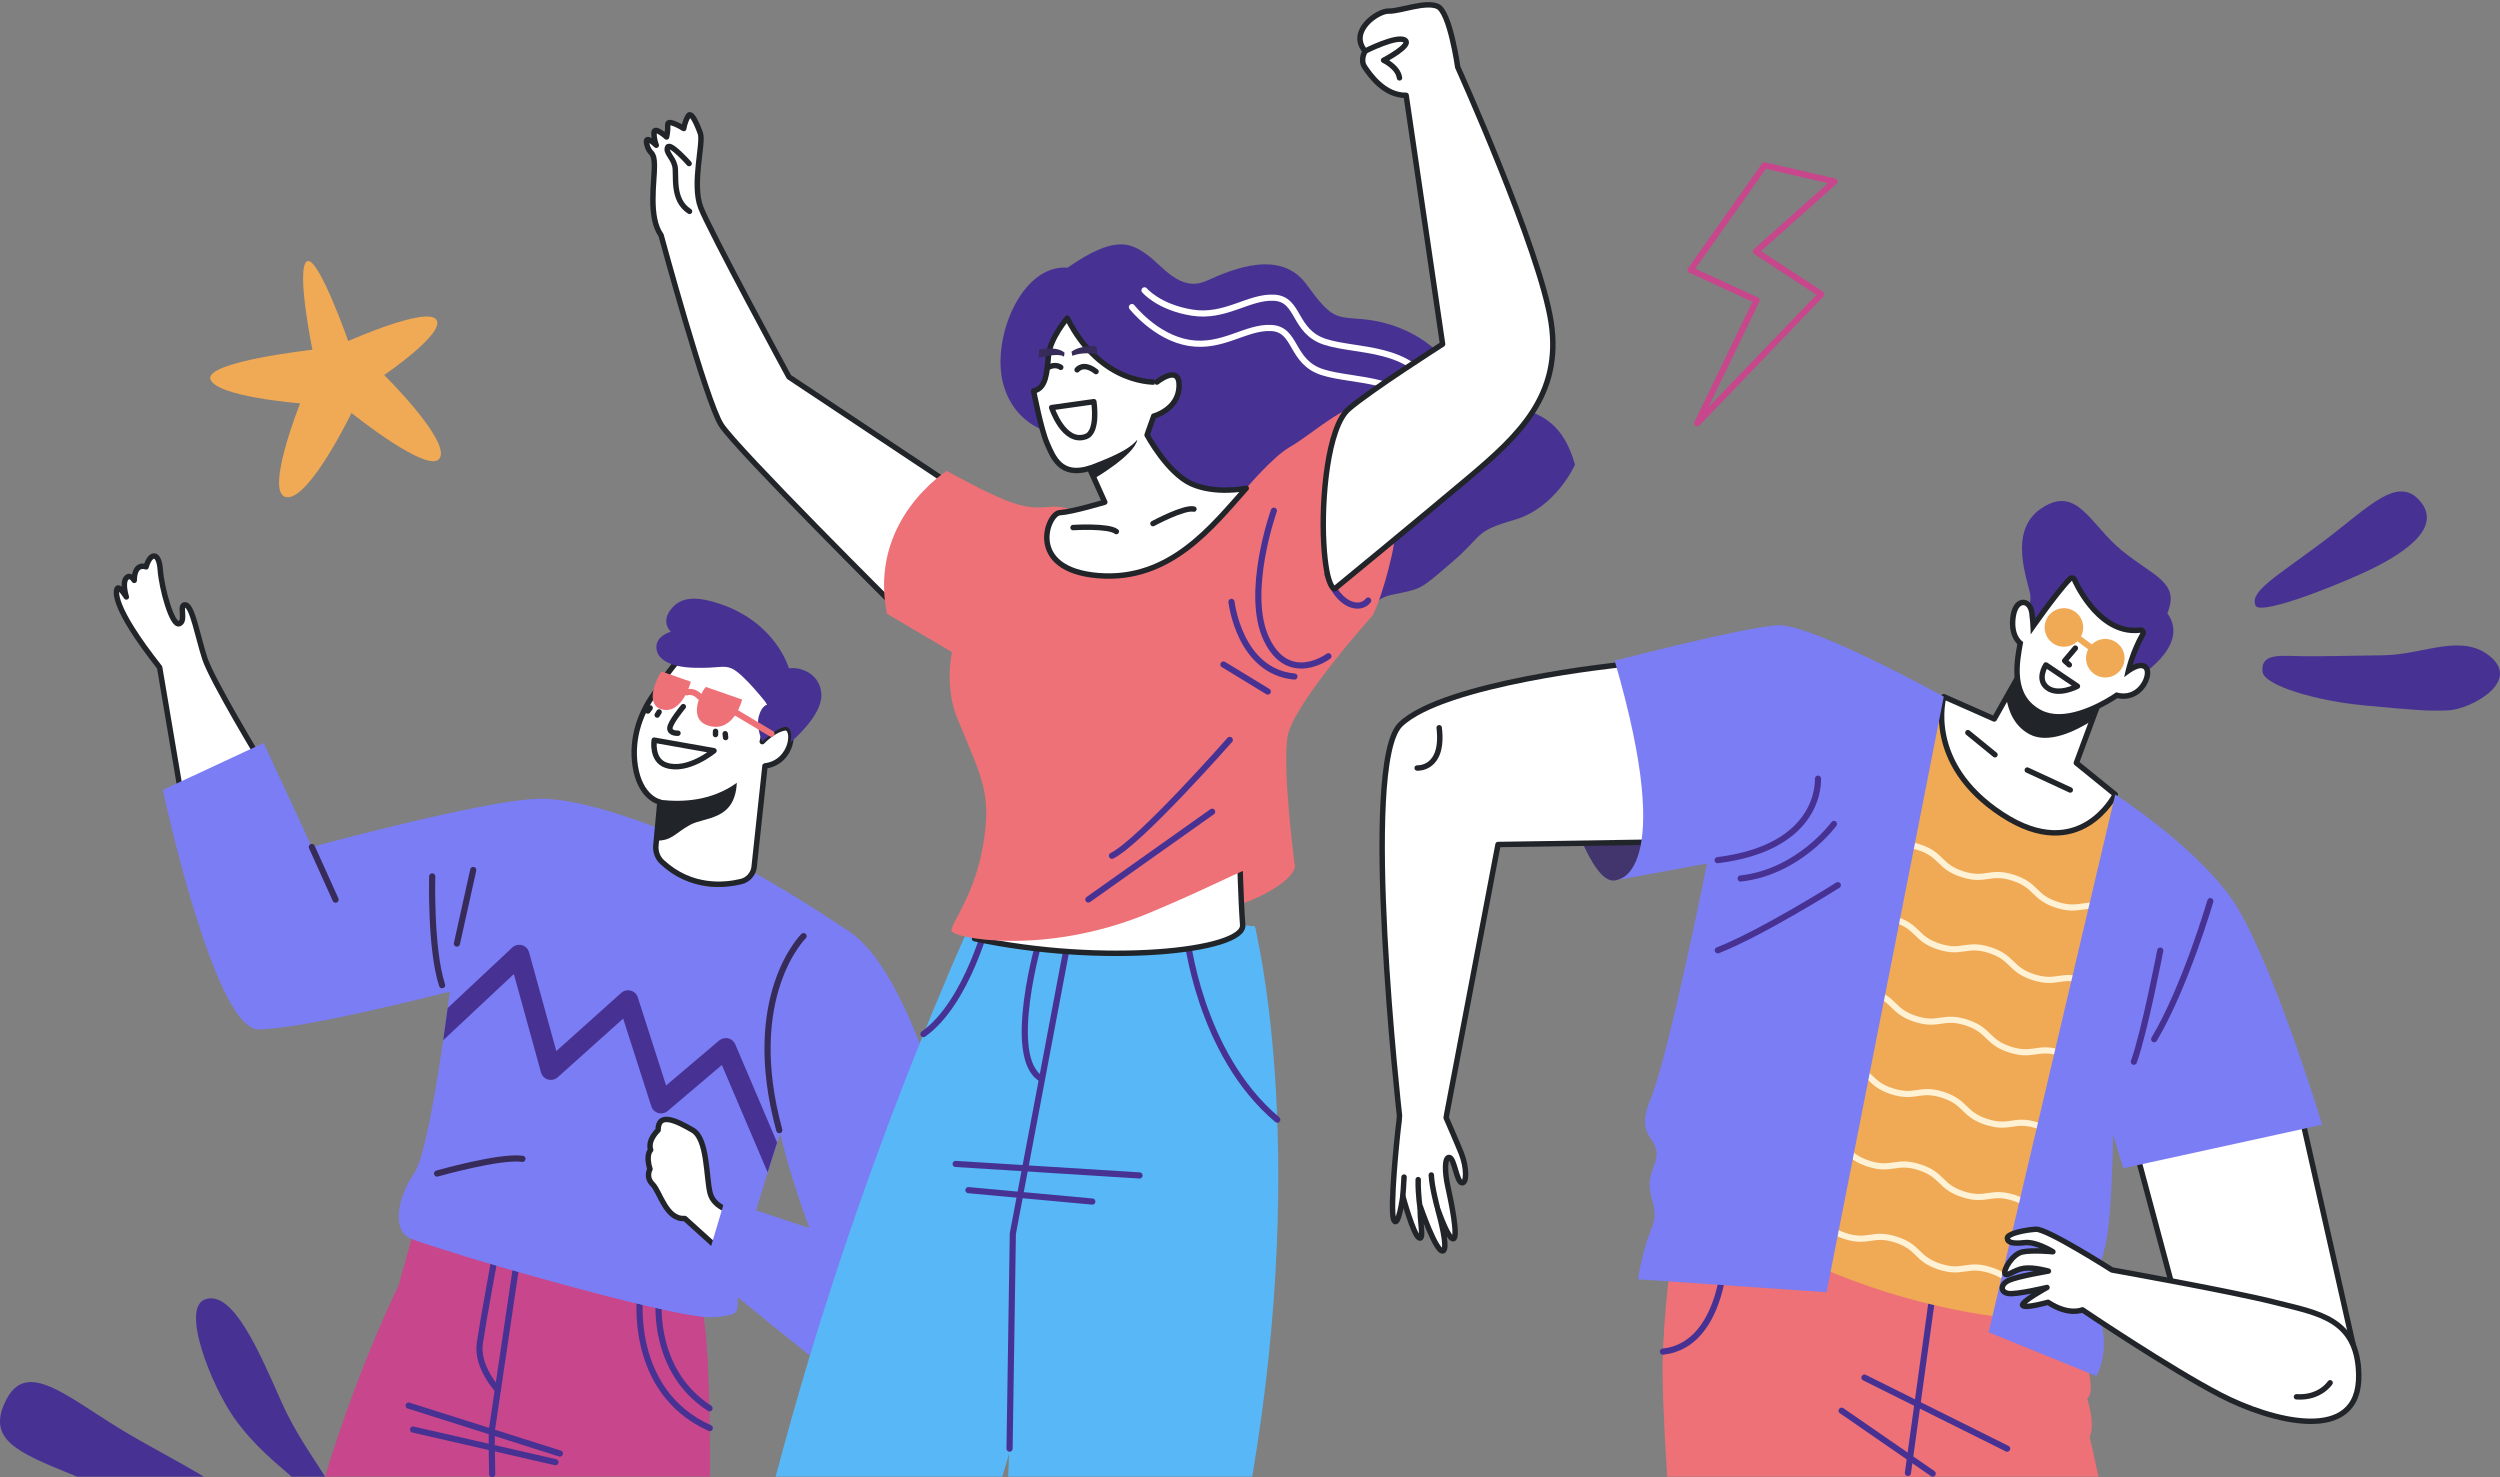 <?xml version="1.0" encoding="utf-8"?>
<!-- Generator: Adobe Illustrator 16.0.0, SVG Export Plug-In . SVG Version: 6.00 Build 0)  -->
<!DOCTYPE svg PUBLIC "-//W3C//DTD SVG 1.1//EN" "http://www.w3.org/Graphics/SVG/1.1/DTD/svg11.dtd">
<svg version="1.1" id="Слой_1" xmlns="http://www.w3.org/2000/svg" xmlns:xlink="http://www.w3.org/1999/xlink" x="0px" y="0px"
	 width="688.567px" height="406.887px" viewBox="0 0 688.567 406.887" enable-background="new 0 0 688.567 406.887"
	 xml:space="preserve">
<rect x="0" y="0" width="688.567" height="406.887" fill="#808080" stroke="none"/>
<g>
	<path fill="#F0A955" d="M86.043,96.328c0,0-4.52-22.166-1.56-24.316c2.962-2.155,11.431,21.916,11.431,21.916
		s21.618-9.608,24.261-5.898c2.646,3.717-14.366,15.257-14.366,15.257s18.054,17.823,15.352,22.833
		c-2.698,5.014-24.351-12.372-24.351-12.372s-11.593,23.967-17.879,23.194c-6.282-0.771,3.733-25.851,3.733-25.851
		s-23.082-1.792-24.697-6.629C56.355,99.628,86.043,96.328,86.043,96.328z"/>
	
		<polygon fill="none" stroke="#C8468B" stroke-width="1.696" stroke-linecap="round" stroke-linejoin="round" stroke-miterlimit="10" points="
		485.999,45.537 465.645,74.35 483.821,82.705 467.463,116.577 501.629,81.053 483.639,69.259 505.266,49.994 	"/>
	<g>
		<path fill="#473293" d="M623.165,185.02c0.393,3.725,14.493,8.021,28.269,9.294c13.778,1.28,17.225,1.593,22.99,1.33
			c5.775-0.27,19.672-7.534,11.773-14.544c-7.905-7.017-18.503-0.777-29.742-0.617c-11.238,0.158-15.657,0.291-21.801,0.255
			C628.509,180.699,622.598,179.616,623.165,185.02z"/>
		<path fill="#473293" d="M621.245,166.803c1.157,2.545,18.678-4.021,29.418-8.898c10.74-4.889,22.245-12.24,15.994-19.767
			c-6.253-7.526-14.223,1.563-26.836,11.046C627.208,158.666,619.47,162.892,621.245,166.803z"/>
	</g>
	<g>
		<path fill="#473293" d="M56.795,357.768c-7.437,2.01,1.605,24.146,7.65,32.697c5.544,7.84,11.962,12.789,15.864,16.24h9.238
			c-3.17-5.088-8.328-12.219-11.988-20.504C71.109,371.604,64.232,355.756,56.795,357.768z"/>
		<path fill="#473293" d="M1.745,385.479c-5.62,10.904,2.882,14.437,17.627,20.478c0.583,0.238,1.205,0.49,1.843,0.748h34.925
			c-7.206-4.339-16.111-8.901-23.174-13.222C18.03,384.344,7.363,374.574,1.745,385.479z"/>
	</g>
	<g>
		<g>
			<g>
				<path fill="#C8468B" d="M193.285,359.771l-77.878-25.598l-5.716,20.15c0,0-10.501,20.802-20.19,52.381h106.069
					C195.619,386.404,195.046,368.658,193.285,359.771z"/>
			</g>
			<path fill="#C8468B" d="M115.407,334.174l77.878,25.598c0.805,4.064,1.363,9.992,1.728,17.161
				c-31.335-0.61-69.574-22.026-83.09-30.477L115.407,334.174z"/>
			
				<path fill="none" stroke="#473293" stroke-width="1.696" stroke-linecap="round" stroke-linejoin="round" stroke-miterlimit="10" d="
				M181.439,358.817c0,0-1.697,18.958,13.987,29.068"/>
			
				<path fill="none" stroke="#473293" stroke-width="1.696" stroke-linecap="round" stroke-linejoin="round" stroke-miterlimit="10" d="
				M176.334,356.367c0,0-3.538,26.761,19.166,36.971"/>
			
				<path fill="none" stroke="#473293" stroke-width="1.696" stroke-linecap="round" stroke-linejoin="round" stroke-miterlimit="10" d="
				M135.558,406.039c-0.273-14.435,0-12.701,0-12.701l6.806-45.959"/>
			
				<path fill="none" stroke="#473293" stroke-width="1.696" stroke-linecap="round" stroke-linejoin="round" stroke-miterlimit="10" d="
				M136.237,346.565c0,0-3.129,16.885-4.083,23.415c-0.953,6.538,4.967,12.813,4.967,12.813"/>
			
				<line fill="none" stroke="#473293" stroke-width="1.696" stroke-linecap="round" stroke-linejoin="round" stroke-miterlimit="10" x1="154.21" y1="400.342" x2="112.548" y2="387.136"/>
			
				<line fill="none" stroke="#473293" stroke-width="1.696" stroke-linecap="round" stroke-linejoin="round" stroke-miterlimit="10" x1="113.774" y1="393.737" x2="152.985" y2="402.726"/>
		</g>
		<g>
			
				<path fill="#FFFFFF" stroke="#212529" stroke-width="1.5" stroke-linecap="round" stroke-linejoin="round" stroke-miterlimit="10" d="
				M71.971,209.843c0,0-13.589-22.44-15.556-28.47c-1.964-6.034-3.449-14.646-5.368-14.783c-1.922-0.146,0.353,4.37-1.642,5.185
				c-1.992,0.823-4.882-9.628-5.268-14.871c-0.383-5.243-2.846-4.552-3.901-0.771c0,0-3.178-1.396-3.267,3.716
				c0,0-1.184-2-2.268-0.546c-1.084,1.455,0.095,5.112,0.095,5.112s-1.898-3.039-2.43-2.398c-0.53,0.632-1.804,4.792,11.606,21.809
				l5.565,32.948L71.971,209.843z"/>
			<path fill="#7B7DF4" d="M190.677,232.065c0,0-27.386-12.66-42.911-12.049c-15.519,0.61-61.877,13.272-61.877,13.272
				l-13.273-28.652l-27.777,12.93c0,0,14.094,65.963,26.348,65.963c12.252,0,52.688-10.414,52.688-10.414
				s-5.309,43.494-9.804,50.032c-4.489,6.536-6.126,15.322-1.429,17.766c4.698,2.457,73.927,22.673,83.732,21.858
				c9.804-0.822,5.517-1.433,7.146-11.642c1.635-10.217,14.911-49.835,14.911-49.835l16.336-44.111
				C234.767,257.184,208.696,239.136,190.677,232.065z"/>
			<path fill="#7B7DF4" d="M177.38,339.691c22.264-8.784,25.324-23.285,25.12-35.945c-0.201-12.661,13.548-28.178,13.548-28.178
				l7.004,13.256l-4.621,12.471c0,0-13.276,39.618-14.911,49.835c-1.629,10.209,2.658,10.819-7.146,11.642
				c-7.261,0.604-47.089-10.326-69.188-17.032C141.067,346.425,159.844,346.606,177.38,339.691z"/>
			
				<path fill="#FFFFFF" stroke="#212529" stroke-width="1.5" stroke-linecap="round" stroke-linejoin="round" stroke-miterlimit="10" d="
				M202.5,333.836c0,0-5.852-0.814-6.943-5.308c-1.091-4.493-0.68-14.887-4.763-17.25c-4.088-2.356-9.534-5.266-9.534,0
				c0,0-2.996,2.749-2.043,5.438c0,0-1.463,1.325-0.187,5.273c0,0-1.312,2.183,0.73,4.218c2.045,2.044,3.682,9.803,8.851,9.396
				l12.664,11.438L202.5,333.836z"/>
			<path fill="#473293" d="M212.744,318.738c0.443-1.392,0.878-2.744,1.297-4.041l-9.169-21.525
				c-0.001,0.002-0.001,0.004-0.002,0.006l-2.37-5.562c-0.351-0.829-1.072-1.434-1.94-1.638c-0.872-0.209-1.789,0.016-2.473,0.59
				l-14.627,12.406l-7.792-24.274c-0.291-0.907-1.024-1.605-1.946-1.854c-0.92-0.247-1.904-0.015-2.612,0.617l-17.886,16.028
				l-7.509-27.204c-0.262-0.953-1-1.693-1.948-1.964c-0.945-0.263-1.971-0.015-2.691,0.663l-17.782,16.659
				c-0.31,2.327-0.729,5.402-1.233,8.872l19.467-18.238l7.476,27.095c0.263,0.938,0.989,1.68,1.92,1.95
				c0.938,0.276,1.948,0.049,2.675-0.604l18.035-16.165l7.752,24.157c0.29,0.895,1.004,1.586,1.912,1.846
				c0.902,0.256,1.876,0.043,2.592-0.559l14.93-12.668l12.606,29.581c0.304-0.97,0.605-1.925,0.906-2.871
				c0.129-0.407,0.26-0.817,0.388-1.214C212.726,318.798,212.734,318.768,212.744,318.738z"/>
			<path fill="#876D1E" d="M189.31,242.58c-7.927-3.047-9.656-8.144-9.023-11.758c0.26-1.498,1.835-2.371,3.243-1.802
				c4.332,1.743,7.147,3.045,7.147,3.045c4.028,1.578,8.465,3.717,12.923,6.073c1.221,0.647,1.552,2.239,0.719,3.338
				C202.312,244.138,197.438,245.709,189.31,242.58z"/>
			
				<path fill="none" stroke="#362B59" stroke-width="1.696" stroke-linecap="round" stroke-linejoin="round" stroke-miterlimit="10" d="
				M119.042,241.39c0,0-0.546,20.011,2.724,29.953"/>
			
				<line fill="none" stroke="#362B59" stroke-width="1.696" stroke-linecap="round" stroke-linejoin="round" stroke-miterlimit="10" x1="130.343" y1="239.622" x2="125.848" y2="259.881"/>
			
				<line fill="none" stroke="#362B59" stroke-width="1.696" stroke-linecap="round" stroke-linejoin="round" stroke-miterlimit="10" x1="85.889" y1="233.289" x2="92.426" y2="247.787"/>
			<path fill="#7B7DF4" d="M234.767,257.184c-15.822-11.729-26.423,20.834-22.808,41.457c3.609,20.631,11.034,39.617,11.034,39.617
				l-23.35-7.76l-5.72,19.199c0,0,32.879,27.16,45.743,36.554c12.868,9.396,38.804,10.413,32.27-27.158
				C265.402,321.519,252.125,270.048,234.767,257.184z"/>
			<path fill="#7B7DF4" d="M216.048,316.717c7.498,1.725,10.876,14.145,20.115,16.844c10.246,2.994,13.174,14.295,13.174,14.295
				l-26.344-9.598C222.993,338.258,219.437,329.16,216.048,316.717z"/>
			
				<path fill="none" stroke="#5C4715" stroke-width="1.696" stroke-linecap="round" stroke-linejoin="round" stroke-miterlimit="10" d="
				M256.064,358.343"/>
			
				<path fill="none" stroke="#5C4715" stroke-width="1.696" stroke-linecap="round" stroke-linejoin="round" stroke-miterlimit="10" d="
				M249.337,347.855"/>
			
				<path fill="none" stroke="#362B59" stroke-width="1.696" stroke-linecap="round" stroke-linejoin="round" stroke-miterlimit="10" d="
				M221.32,257.839c0,0-16.799,16.454-6.679,53.439"/>
			
				<path fill="none" stroke="#362B59" stroke-width="1.696" stroke-linecap="round" stroke-linejoin="round" stroke-miterlimit="10" d="
				M120.388,323.227c0,0,17.372-4.959,23.502-4.051"/>
			<g>
				
					<path fill="#FFFFFF" stroke="#212529" stroke-width="1.5" stroke-linecap="round" stroke-linejoin="round" stroke-miterlimit="10" d="
					M188.591,180.114c0,0,7.983-1.716,16.347,4.327c5.388,4.343,7.38,10.204,7.38,10.204l-2.369,9.62c0,0,2.944-3.199,6.13-3.78
					c3.178-0.582,2.465,9.476-5.382,10.478l-3.018,28.076c-0.346,1.849-1.731,3.324-3.553,3.768
					c-4.639,1.12-13.813,1.992-21.747-5.352c-1.261-1.165-1.889-2.866-1.73-4.574l1.106-11.97c0,0-5.47-1.02-6.821-10.051
					c-1.12-7.532,1.426-15.154,6.232-21.059l0,0C181.166,189.802,184.241,184.036,188.591,180.114z"/>
				
					<path fill="none" stroke="#212529" stroke-width="1.5" stroke-linecap="round" stroke-linejoin="round" stroke-miterlimit="10" d="
					M180.184,203.858l16.465,2.917c0,0-7.252,6.028-13.226,3.979C179.324,209.348,180.184,203.858,180.184,203.858z"/>
				<path fill="#212529" d="M181.961,220.307c6.309,0.684,14.004,0.269,20.979-4.688c-0.527,10.484-8.788,9.314-12.917,11.597
					c-4.135,2.277-4.92,4.351-9.25,4.327L181.961,220.307z"/>
				
					<line fill="none" stroke="#212529" stroke-width="1.5" stroke-linecap="round" stroke-linejoin="round" stroke-miterlimit="10" x1="179.063" y1="194.995" x2="178.438" y2="195.829"/>
				
					<line fill="none" stroke="#212529" stroke-width="1.5" stroke-linecap="round" stroke-linejoin="round" stroke-miterlimit="10" x1="181.528" y1="196.1" x2="181.013" y2="196.943"/>
				
					<line fill="none" stroke="#212529" stroke-width="1.5" stroke-linecap="round" stroke-linejoin="round" stroke-miterlimit="10" x1="197.084" y1="201.437" x2="197.065" y2="202.309"/>
				
					<line fill="none" stroke="#212529" stroke-width="1.5" stroke-linecap="round" stroke-linejoin="round" stroke-miterlimit="10" x1="199.742" y1="202.092" x2="199.85" y2="203.132"/>
				
					<path fill="#FFFFFF" stroke="#212529" stroke-width="1.5" stroke-linecap="round" stroke-linejoin="round" stroke-miterlimit="10" d="
					M188.198,194.631c0,0-3.723,4.449-3.699,5.956c0.025,1.505,2.223,1.359,2.223,1.359"/>
				<path fill="#EE7177" d="M182.227,184.951l8.046,2.808c0,0-2.264,8.8-7.674,7.7C177.188,194.361,180.99,186.45,182.227,184.951z"
					/>
				<path fill="#EE7177" d="M194.415,189.199l9.984,3.477c0,0-2.095,8.87-8.748,7.336
					C188.996,198.471,193.021,190.646,194.415,189.199z"/>
				
					<path fill="none" stroke="#EE7177" stroke-width="1.696" stroke-linecap="round" stroke-linejoin="round" stroke-miterlimit="10" d="
					M189.172,190.688c0,0,1.897-0.668,3.585,1.252"/>
				<path fill="#473293" d="M217.28,184.071c0,0-3.452-12.601-19.112-17.787c-7.221-2.393-11.006-1.665-13.57,1.79
					c-2.56,3.447,0.168,5.933,0.168,5.933s-3.917,0.989-3.981,4.14c-0.065,3.141,3.253,5.568,10.328,5.771
					c7.084,0.205,7.956-0.813,10.355,0.168c3.251,1.332,9.919,9.971,9.919,9.971s-1.6,0.174-2.399,3.243
					c-0.797,3.067,0.961,6.966,0.961,6.966s5.432-5.054,7.021-3.89c1.588,1.155,0.708,4.131,0.708,4.131s8.69-7.222,8.556-13.062
					C226.099,185.607,220.511,183.569,217.28,184.071z"/>
				
					<line fill="none" stroke="#EE7177" stroke-width="1.696" stroke-linecap="round" stroke-linejoin="round" stroke-miterlimit="10" x1="202.869" y1="196.361" x2="212.493" y2="202.1"/>
			</g>
		</g>
	</g>
	<g>
		<path fill="#EE7177" d="M574.857,385.242c4.022-2.905-5.323-24.625-5.323-24.625l-36.231-11.426l-8.006,57.514h52.698
			c-1.47-6.808-2.448-10.916-2.448-10.916C577.21,392.083,574.857,385.242,574.857,385.242z"/>
	</g>
	<g>
		<path fill="#EE7177" d="M463.433,330.482c0,0-4.106,13.419-5.421,41.799c-0.314,6.78,0.204,19.302,1.174,34.424h69.551
			l38.666-51.501L463.433,330.482z"/>
	</g>
	
		<path fill="none" stroke="#473293" stroke-width="1.696" stroke-linecap="round" stroke-linejoin="round" stroke-miterlimit="10" d="
		M475.24,343.902c0,0-0.238,26.535-17.228,28.379"/>
	
		<line fill="none" stroke="#473293" stroke-width="1.696" stroke-linecap="round" stroke-linejoin="round" stroke-miterlimit="10" x1="525.489" y1="405.706" x2="533.303" y2="349.191"/>
	
		<line fill="none" stroke="#473293" stroke-width="1.696" stroke-linecap="round" stroke-linejoin="round" stroke-miterlimit="10" x1="507.232" y1="388.542" x2="532.322" y2="405.872"/>
	
		<line fill="none" stroke="#473293" stroke-width="1.696" stroke-linecap="round" stroke-linejoin="round" stroke-miterlimit="10" x1="513.524" y1="379.431" x2="552.819" y2="398.999"/>
	<g>
		<g>
			<path fill="none" d="M276.066,406.705h1.603c0.137-3.963,0.261-6.349,0.261-6.349L276.066,406.705z"/>
			<path fill="#57B7F7" d="M345.606,255.181c0,0-23.743-2.188-41.477-3.823l-35.835,1.083c0,0-31.697,66.853-54.649,154.265h62.421
				l1.864-6.349c0,0-0.124,2.386-0.261,6.349H344.9C360.63,313.558,345.606,255.181,345.606,255.181z"/>
		</g>
		<path fill="#57B7F7" d="M299.252,273.332c20.784-1.978,38.893-10.56,47.07-14.986c-0.44-2.081-0.716-3.165-0.716-3.165
			s-23.743-2.188-41.477-3.823l-35.835,1.083c0,0-2.861,6.035-7.482,16.842C269.051,271.973,282.525,274.933,299.252,273.332z"/>
		
			<polyline fill="none" stroke="#473293" stroke-width="1.696" stroke-linecap="round" stroke-linejoin="round" stroke-miterlimit="10" points="
			294.54,257.211 278.963,339.754 278.057,398.983 		"/>
		
			<path fill="none" stroke="#473293" stroke-width="1.696" stroke-linecap="round" stroke-linejoin="round" stroke-miterlimit="10" d="
			M326.845,257.502c0,0,3.331,32.729,24.958,50.882"/>
		
			<path fill="none" stroke="#473293" stroke-width="1.696" stroke-linecap="round" stroke-linejoin="round" stroke-miterlimit="10" d="
			M286.475,258.287c0,0-9.766,33.203,0.4,38.86"/>
		
			<path fill="none" stroke="#473293" stroke-width="1.696" stroke-linecap="round" stroke-linejoin="round" stroke-miterlimit="10" d="
			M272.408,252.315c0,0-5.715,23.729-18.068,32.506"/>
		
			<line fill="none" stroke="#473293" stroke-width="1.696" stroke-linecap="round" stroke-linejoin="round" stroke-miterlimit="10" x1="263.205" y1="320.577" x2="313.847" y2="323.749"/>
		
			<line fill="none" stroke="#473293" stroke-width="1.696" stroke-linecap="round" stroke-linejoin="round" stroke-miterlimit="10" x1="266.731" y1="327.799" x2="300.851" y2="330.94"/>
	</g>
	<g>
		<g>
			
				<polygon fill="#FFFFFF" stroke="#212529" stroke-width="1.5" stroke-linecap="round" stroke-linejoin="round" stroke-miterlimit="10" points="
				588.085,316.022 600.84,363.676 649.568,376.807 633.815,306.994 			"/>
			<path fill="#473293" d="M585.551,188.643c0,0,18.65-9.697,11.384-19.739c3.607-8.503-3.758-10.127-12.499-17.25
				c-8.735-7.124-12.273-18.185-22.103-11.702c-9.837,6.483-3.34,20.773-3.106,24.289c0.234,3.518-2.68,8.883-2.68,8.883
				L585.551,188.643z"/>
			<path fill="#F0A955" d="M586.753,243.377l-4.159-24.55l-47.223-26.951l-16.323,17.519l-29.466,134.031
				c0,0,30.345,17.476,70.582,20.234L586.753,243.377z"/>
			<g>
				<path fill="#FFF1D4" d="M584.972,251.427l-0.402,1.83c-0.997-0.822-2.227-1.589-4.27-2.249c-3.07-0.996-4.806-0.738-6.647-0.47
					c-1.95,0.29-3.97,0.587-7.413-0.529c-3.442-1.113-4.908-2.544-6.317-3.92c-1.337-1.296-2.596-2.526-5.662-3.52
					c-3.066-0.996-4.81-0.74-6.653-0.47c-1.947,0.285-3.975,0.584-7.417-0.53c-3.442-1.119-4.908-2.544-6.321-3.923
					c-1.334-1.303-2.591-2.527-5.659-3.523c-3.069-0.991-4.81-0.738-6.653-0.465c-1.953,0.287-3.974,0.582-7.421-0.535
					c-0.102-0.031-0.184-0.07-0.281-0.102l0.367-1.664c0.145,0.052,0.281,0.104,0.434,0.154c3.069,0.996,4.816,0.74,6.654,0.469
					c1.954-0.284,3.978-0.584,7.423,0.538c3.444,1.115,4.904,2.536,6.318,3.915c1.338,1.302,2.595,2.531,5.663,3.523
					c3.069,0.995,4.808,0.737,6.649,0.469c1.953-0.29,3.977-0.582,7.42,0.531c3.442,1.116,4.901,2.54,6.317,3.923
					c1.334,1.296,2.593,2.524,5.662,3.516c3.063,0.996,4.802,0.739,6.648,0.47c1.945-0.289,3.969-0.587,7.412,0.534
					C582.687,250.002,583.963,250.696,584.972,251.427z"/>
				<path fill="#FFF1D4" d="M492.228,331.385c1.168,0.035,2.513,0.24,4.206,0.788c3.445,1.12,4.909,2.54,6.319,3.922
					c1.335,1.3,2.594,2.528,5.66,3.521c3.07,0.995,4.81,0.738,6.653,0.465c1.955-0.286,3.976-0.578,7.417,0.536
					c3.443,1.115,4.908,2.54,6.317,3.922c1.337,1.296,2.591,2.525,5.663,3.516c3.063,0.995,4.801,0.738,6.646,0.47
					c1.954-0.285,3.975-0.589,7.417,0.532c3.442,1.115,4.901,2.537,6.318,3.919c1.329,1.3,2.587,2.528,5.653,3.52
					c0.417,0.135,0.804,0.242,1.172,0.332l-0.362,1.654c-0.419-0.102-0.86-0.223-1.332-0.373c-3.441-1.119-4.9-2.544-6.317-3.922
					c-1.329-1.3-2.588-2.524-5.654-3.524c-3.069-0.992-4.81-0.734-6.647-0.465c-1.953,0.291-3.978,0.586-7.415-0.529
					c-3.443-1.115-4.91-2.545-6.317-3.921c-1.339-1.295-2.598-2.524-5.664-3.521c-3.065-0.995-4.805-0.739-6.648-0.469
					c-1.952,0.286-3.978,0.586-7.421-0.529c-3.441-1.118-4.9-2.545-6.317-3.922c-1.333-1.303-2.592-2.528-5.662-3.524
					c-1.667-0.537-2.94-0.705-4.055-0.703L492.228,331.385z"/>
				<path fill="#FFF1D4" d="M522.276,252.45c3.441,1.114,4.9,2.536,6.317,3.917c1.333,1.299,2.587,2.53,5.657,3.522
					c3.063,0.993,4.806,0.737,6.651,0.466c1.954-0.283,3.974-0.587,7.419,0.534c3.447,1.116,4.905,2.54,6.321,3.923
					c1.331,1.296,2.59,2.523,5.656,3.516c3.065,0.996,4.809,0.738,6.646,0.47c1.955-0.291,3.978-0.586,7.417,0.533
					c3.096,0.997,4.587,2.253,5.881,3.498l-0.427,1.935c-0.107-0.1-0.216-0.2-0.313-0.304c-1.339-1.3-2.598-2.524-5.664-3.521
					c-3.065-0.996-4.809-0.739-6.646-0.469c-1.951,0.285-3.972,0.587-7.413-0.529c-3.447-1.114-4.904-2.545-6.321-3.921
					c-1.331-1.3-2.59-2.526-5.656-3.522c-3.073-0.994-4.809-0.74-6.652-0.469c-1.954,0.287-3.974,0.586-7.421-0.527
					c-3.441-1.119-4.904-2.543-6.317-3.923c-1.334-1.299-2.592-2.527-5.658-3.523c-3.069-0.991-4.81-0.739-6.655-0.466
					c-1.61,0.234-3.284,0.466-5.748-0.085l0.365-1.651c2.169,0.481,3.628,0.28,5.137,0.06
					C516.806,251.628,518.825,251.327,522.276,252.45z"/>
				<path fill="#FFF1D4" d="M566.581,314.323c-1.335-1.3-2.598-2.526-5.66-3.521c-3.066-0.995-4.806-0.737-6.647-0.468
					c-1.949,0.285-3.97,0.584-7.415-0.529c-3.443-1.116-4.906-2.544-6.317-3.923c-1.335-1.297-2.594-2.523-5.659-3.52
					c-3.066-0.992-4.81-0.739-6.653-0.469c-1.953,0.286-3.974,0.585-7.417-0.531c-3.445-1.116-4.908-2.544-6.321-3.92
					c-1.333-1.304-2.592-2.529-5.658-3.524c-3.067-0.991-4.81-0.738-6.655-0.465c-0.535,0.077-1.078,0.155-1.653,0.204l0.383-1.742
					c0.347-0.04,0.683-0.086,1.024-0.139c1.953-0.286,3.974-0.585,7.425,0.533c3.441,1.117,4.904,2.54,6.317,3.921
					c1.333,1.299,2.596,2.528,5.661,3.519c3.066,0.993,4.806,0.74,6.646,0.47c1.956-0.288,3.979-0.583,7.425,0.534
					c3.443,1.113,4.9,2.54,6.317,3.921c1.333,1.295,2.588,2.526,5.66,3.518c3.069,0.996,4.806,0.737,6.646,0.47
					c1.953-0.292,3.974-0.591,7.413,0.531c3.445,1.115,4.908,2.536,6.321,3.918c0.868,0.848,1.716,1.664,3.045,2.405l-0.379,1.718
					C568.647,316.324,567.593,315.316,566.581,314.323z"/>
				<path fill="#FFF1D4" d="M515.814,272.383c3.444,1.113,4.904,2.536,6.317,3.917c1.333,1.299,2.592,2.529,5.66,3.522
					c3.073,0.996,4.807,0.736,6.649,0.466c1.953-0.289,3.977-0.584,7.421,0.534c3.441,1.115,4.904,2.539,6.316,3.92
					c1.338,1.297,2.597,2.526,5.662,3.522c3.066,0.991,4.81,0.734,6.647,0.466c1.95-0.293,3.974-0.592,7.415,0.532
					c3.443,1.113,4.902,2.54,6.317,3.917c0.409,0.396,0.817,0.788,1.265,1.168l-0.406,1.839c-0.791-0.587-1.428-1.194-2.043-1.794
					c-1.329-1.3-2.587-2.527-5.653-3.521c-3.076-0.996-4.81-0.736-6.648-0.47c-1.953,0.285-3.969,0.584-7.416-0.528
					c-3.442-1.116-4.905-2.545-6.317-3.923c-1.337-1.296-2.596-2.524-5.662-3.521c-3.069-0.991-4.806-0.74-6.651-0.469
					c-1.95,0.286-3.97,0.586-7.418-0.53c-3.443-1.117-4.903-2.543-6.317-3.921c-1.336-1.299-2.591-2.526-5.66-3.522
					c-3.069-0.992-4.813-0.74-6.657-0.466c-1.13,0.161-2.294,0.324-3.735,0.222l0.371-1.678c1.155,0.059,2.125-0.074,3.12-0.222
					C510.35,271.561,512.368,271.26,515.814,272.383z"/>
				<path fill="#FFF1D4" d="M554.46,330.729c-3.066-0.991-4.808-0.732-6.646-0.464c-1.953,0.29-3.965,0.586-7.416-0.528
					c-3.442-1.115-4.901-2.544-6.318-3.922c-1.329-1.296-2.587-2.525-5.657-3.521c-3.07-0.995-4.806-0.735-6.651-0.468
					c-1.953,0.287-3.974,0.586-7.419-0.533c-3.447-1.115-4.906-2.54-6.321-3.917c-1.331-1.299-2.59-2.53-5.655-3.524
					c-2.805-0.907-4.495-0.772-6.173-0.538l0.388-1.753c1.646-0.195,3.501-0.229,6.304,0.681c3.445,1.119,4.905,2.54,6.321,3.923
					c1.329,1.299,2.589,2.527,5.656,3.52c3.073,0.995,4.811,0.739,6.653,0.466c1.953-0.285,3.973-0.579,7.421,0.536
					c3.445,1.114,4.904,2.541,6.321,3.921c1.329,1.296,2.587,2.526,5.653,3.519c3.066,0.993,4.81,0.735,6.647,0.467
					c1.954-0.289,3.974-0.589,7.415,0.534c3.444,1.113,4.907,2.536,6.318,3.917c1.215,1.188,2.39,2.31,4.91,3.253l-0.367,1.666
					c-3.01-1.085-4.396-2.41-5.725-3.706C558.786,332.956,557.527,331.73,554.46,330.729z"/>
			</g>
			
				<path fill="#FFFFFF" stroke="#212529" stroke-width="1.5" stroke-linecap="round" stroke-linejoin="round" stroke-miterlimit="10" d="
				M579.238,190.277l-7.355,19.857l10.711,8.692c0,0-9.703,19.538-31.165,5.494c-21.457-14.044-16.058-32.445-16.058-32.445
				l13.897,6.148l8.879-15.723L579.238,190.277z"/>
			<path fill="#212529" d="M558.147,182.302l21.091,7.976l-3.038,8.21c-4.682,2.954-11.989,6.478-17.157,3.78
				c-4.304-2.253-5.901-6.544-6.465-10.105L558.147,182.302z"/>
			
				<line fill="none" stroke="#212529" stroke-width="1.5" stroke-linecap="round" stroke-linejoin="round" stroke-miterlimit="10" x1="570.208" y1="217.583" x2="558.369" y2="212.099"/>
			
				<line fill="none" stroke="#212529" stroke-width="1.5" stroke-linecap="round" stroke-linejoin="round" stroke-miterlimit="10" x1="542.01" y1="201.795" x2="549.465" y2="207.878"/>
			<path fill="#7B7DF4" d="M577.424,379.009l-29.704-12.065l34.874-148.116c0,0,20.349,13.015,31.281,27.608
				c10.932,14.596,25.713,63.342,25.713,63.342l-54.76,11.984l-2.827-9.266c0,0-0.271,22.896-2.094,30.409
				c-1.826,7.511-4.115,13.078-4.115,13.078S582.801,368.399,577.424,379.009z"/>
			
				<path fill="#FFFFFF" stroke="#212529" stroke-width="1.5" stroke-linecap="round" stroke-linejoin="round" stroke-miterlimit="10" d="
				M649.66,378.488c0.48,19.789-24.276,12.89-38.101,5.733c-13.829-7.157-38.007-23.458-38.007-23.458s-3.695,1.735-9.48-2.082
				c0,0-6.33,1.791-6.979,0.87c-0.654-0.92,6.704-4.947,6.704-4.947s-8.494,2.04-10.699,1.652c-2.196-0.395-2.21-2.541,0.253-3.647
				c2.464-1.097,10.835-2.515,10.835-2.515s-3.979-1.147-6.713-0.78c-2.725,0.371-4.836,2.523-5.269,1.469
				c-0.433-1.057,2.036-5.35,4.784-5.957c2.749-0.605,8.434-0.057,8.434-0.057s-4.575-2.857-7.701-2.516
				c-3.125,0.342-4.776,0.065-4.849-1.208c-0.067-1.28,4.852-2.295,7.887-2.481c3.038-0.188,20.948,11.225,20.948,11.225
				s32.771,5.837,44.813,8.89C638.56,361.732,649.285,363.109,649.66,378.488z"/>
			
				<path fill="none" stroke="#212529" stroke-width="1.5" stroke-linecap="round" stroke-linejoin="round" stroke-miterlimit="10" d="
				M641.772,380.858c0,0-2.766,4.308-9.261,3.86"/>
			<path fill="#42356E" d="M445.021,242.459c-5.343,1.181-9.941-12.774-11.923-16.336c-1.984-3.554,22.824-10.277,22.824-10.277
				l1.527,17.124C457.449,232.97,450.512,241.246,445.021,242.459z"/>
			
				<path fill="#FFFFFF" stroke="#212529" stroke-width="1.5" stroke-linecap="round" stroke-linejoin="round" stroke-miterlimit="10" d="
				M385.456,307.239c0,0-10.919-96.833,0.264-107.688c11.873-11.488,60.423-16.454,60.423-16.454l14.933,48.756l-48.479,0.749
				l-14.135,74.331c-0.09,0.617-0.146,0.941-0.146,0.941s2.753,6.262,4.202,9.854c1.426,3.591,1.584,8.243,0.13,8.053
				c-1.457-0.158-2.095-6.898-3.471-7c-1.348-0.135-1.292,4.077-0.385,8.095c0.903,4.045,2.919,13.938,1.506,14.316
				c-1.245,0.306-3.75-6.603-4.311-8.207c0.505,1.85,3.097,11.271,1.39,11.56c-1.895,0.295-6.139-12.101-6.139-12.101
				c-0.428,2.885,1.188,9.343-0.393,8.502c-1.575-0.863-4.471-11.478-4.471-11.478s-1.237,9.057-2.466,6.577
				c-1.229-2.507,0.954-23.814,1.45-27.371C385.406,308.287,385.436,307.784,385.456,307.239z"/>
			
				<path fill="none" stroke="#212529" stroke-width="1.5" stroke-linecap="round" stroke-linejoin="round" stroke-miterlimit="10" d="
				M390.325,211.533c0,0,7.457,0.506,6.065-11.088"/>
			
				<path fill="none" stroke="#212529" stroke-width="1.5" stroke-linecap="round" stroke-linejoin="round" stroke-miterlimit="10" d="
				M395.856,332.468c0,0-1.51-5.567-1.634-8.841"/>
			
				<path fill="none" stroke="#212529" stroke-width="1.5" stroke-linecap="round" stroke-linejoin="round" stroke-miterlimit="10" d="
				M391.166,332.882c0,0-0.629-3.515-0.559-7.982"/>
			
				<path fill="none" stroke="#212529" stroke-width="1.5" stroke-linecap="round" stroke-linejoin="round" stroke-miterlimit="10" d="
				M386.371,329.283c0,0,0.259-2.83,0.344-5.085"/>
			<path fill="#7B7DF4" d="M535.371,191.876l-32.285,164.039l-51.939-3.568c0,0,1.176-7.877,3.853-14.375
				c2.674-6.499-2.92-8.474,0.521-16.828c3.438-8.354-5.922-6.452-0.978-18.206c4.945-11.751,15.615-65.113,15.615-65.113
				l-25.137,4.635c0,0,17.212-0.417-0.293-60.484c0,0,35.638-9.256,44.902-9.762C498.889,171.706,535.371,191.876,535.371,191.876z"
				/>
			
				<path fill="none" stroke="#473293" stroke-width="1.696" stroke-linecap="round" stroke-linejoin="round" stroke-miterlimit="10" d="
				M500.726,214.47c-0.036,0.477,1.09,18.849-27.64,22.442"/>
			
				<path fill="none" stroke="#473293" stroke-width="1.696" stroke-linecap="round" stroke-linejoin="round" stroke-miterlimit="10" d="
				M505.115,226.941c0,0-9.66,13.26-25.691,15.019"/>
			
				<path fill="none" stroke="#473293" stroke-width="1.696" stroke-linecap="round" stroke-linejoin="round" stroke-miterlimit="10" d="
				M506.185,243.802c0,0-20.958,13.194-33.056,17.934"/>
			
				<path fill="none" stroke="#473293" stroke-width="1.696" stroke-linecap="round" stroke-linejoin="round" stroke-miterlimit="10" d="
				M594.992,261.82c0,0-4.39,22.715-7.273,30.608"/>
			
				<path fill="none" stroke="#473293" stroke-width="1.696" stroke-linecap="round" stroke-linejoin="round" stroke-miterlimit="10" d="
				M608.786,248.198c0,0-6.912,23.671-15.476,38.029"/>
			<g>
				<path fill="#FFFFFF" d="M567.078,197.434c-1.904,0-3.619-0.379-5.096-1.127c-8.279-4.191-6.576-13.554-5.558-19.146l0.001-0.007
					c-0.827-0.711-2.445-2.653-2.032-6.746c0.334-3.305,1.694-4.482,2.856-4.482c1.222,0,2.163,1.166,2.396,2.97
					c0.177,1.355,0.276,2.588,0.333,3.568c2.313-3.278,7.167-10.006,10.146-13.054c0.142-0.146,0.336-0.226,0.536-0.226
					c0.046,0,0.093,0.005,0.14,0.014c0.247,0.046,0.454,0.213,0.551,0.444c0.059,0.14,6.04,13.994,16.545,13.996
					c0,0,0.001,0,0.002,0c0.516,0,1.043-0.034,1.567-0.101c0.032-0.004,0.063-0.006,0.095-0.006c0.251,0,0.489,0.127,0.628,0.341
					c0.157,0.241,0.162,0.551,0.014,0.797c-0.028,0.047-2.575,4.317-3.982,10.043c1.038-0.699,2.37-1.423,3.443-1.423
					c0.388,0,0.734,0.089,1.03,0.264c0.771,0.452,1,1.58,0.611,3.015c-0.676,2.489-2.983,5.168-6.453,5.168c0,0,0,0-0.001,0
					c-0.595,0-1.213-0.078-1.84-0.234C581.423,192.586,573.952,197.434,567.078,197.434z"/>
				<path fill="#212529" d="M570.661,159.934c0,0,6.098,14.454,17.236,14.454c0.543,0,1.096-0.034,1.664-0.106
					c0,0-3.228,5.347-4.5,12.256c0,0,2.87-2.498,4.603-2.498c0.242,0,0.461,0.049,0.647,0.159c1.361,0.798-0.529,6.787-5.459,6.787
					c-0.614,0-1.275-0.093-1.983-0.3c0,0-8.369,5.998-15.79,5.998c-1.669,0-3.29-0.303-4.757-1.046
					c-7.994-4.048-6.098-13.149-5.075-18.807c0,0-2.601-1.451-2.106-6.349c0.268-2.647,1.223-3.808,2.11-3.808
					c0.755,0,1.461,0.84,1.653,2.316c0.418,3.207,0.398,5.752,0.398,5.752S566.726,163.959,570.661,159.934 M589.561,174.281h0.005
					 M570.661,158.434c-0.4,0-0.788,0.16-1.073,0.451c-2.563,2.622-6.479,7.909-9.022,11.458c-0.048-0.491-0.106-1.009-0.176-1.546
					c-0.325-2.502-1.811-3.622-3.14-3.622c-0.723,0-3.119,0.372-3.602,5.157c-0.396,3.924,0.986,6.073,1.969,7.079
					c-1.057,5.836-2.559,15.217,6.027,19.564c1.583,0.802,3.412,1.208,5.435,1.208c6.743,0,13.992-4.485,16.082-5.879
					c0.574,0.12,1.14,0.181,1.691,0.181c3.863,0,6.428-2.966,7.176-5.721c0.484-1.781,0.126-3.225-0.958-3.86
					c-0.407-0.241-0.882-0.365-1.406-0.365c-0.71,0-1.492,0.253-2.241,0.61c1.316-4.413,3.143-7.614,3.394-8.044
					c0.156-0.236,0.247-0.52,0.247-0.824c0-0.825-0.665-1.495-1.489-1.5c-0.004,0-0.009,0-0.013,0c-0.021,0-0.041,0-0.061,0.001
					c-0.051,0.002-0.102,0.007-0.151,0.014c-0.485,0.061-0.974,0.092-1.453,0.092c-10.027,0-15.797-13.401-15.854-13.537
					c-0.195-0.463-0.609-0.797-1.103-0.891C570.848,158.442,570.754,158.434,570.661,158.434L570.661,158.434z"/>
			</g>
			
				<polyline fill="#FFFFFF" stroke="#212529" stroke-width="1.5" stroke-linecap="round" stroke-linejoin="round" stroke-miterlimit="10" points="
				571.609,178.515 568.669,181.99 569.944,183.115 			"/>
			
				<path fill="#FFFFFF" stroke="#212529" stroke-width="1.5" stroke-linecap="round" stroke-linejoin="round" stroke-miterlimit="10" d="
				M572.176,188.998l-8.68-5.85c0,0-2.663,4.034,0.439,6.316C567.041,191.744,572.176,188.998,572.176,188.998z"/>
			<g>
				<path fill="#42356E" d="M566.13,171.998c-0.501,0.848-0.46,1.803,0.092,2.127c0.549,0.327,1.408-0.094,1.906-0.944
					c0.502-0.849,0.464-1.803-0.09-2.128C567.483,170.727,566.632,171.147,566.13,171.998z"/>
				<path fill="#42356E" d="M577.241,179.836c-0.502,0.849-0.464,1.802,0.092,2.125c0.553,0.329,1.404-0.101,1.906-0.948
					c0.502-0.847,0.46-1.8-0.09-2.126C578.599,178.56,577.739,178.984,577.241,179.836z"/>
			</g>
			<g>
				<path fill="#F0A955" d="M575.599,178.126c-1.746,2.353-1.259,5.673,1.096,7.423c2.349,1.751,5.673,1.259,7.425-1.093
					c1.749-2.354,1.254-5.676-1.095-7.422C580.67,175.283,577.345,175.771,575.599,178.126z"/>
				<path fill="#F0A955" d="M564.2,169.655c-1.746,2.351-1.255,5.677,1.096,7.426c2.353,1.746,5.677,1.255,7.428-1.093
					c1.742-2.355,1.255-5.68-1.098-7.425C569.275,166.814,565.952,167.302,564.2,169.655z"/>
				
					<line fill="#FFFFFF" stroke="#F0A955" stroke-width="1.696" stroke-linecap="round" stroke-linejoin="round" stroke-miterlimit="10" x1="575.599" y1="178.126" x2="572.724" y2="175.988"/>
			</g>
		</g>
		<g>
			
				<path fill="#FFFFFF" stroke="#212529" stroke-width="1.5" stroke-linecap="round" stroke-linejoin="round" stroke-miterlimit="10" d="
				M192.885,36.692c0,0-2.294-6.659-3.357-4.732c-1.062,1.928-1.202,3.433-1.202,3.433s-4.521-2.843-4.422-1.041
				c0.095,1.804-0.313,3.382-0.313,3.382s-3.414-3.098-3.461-1.199c-0.05,1.891,0.625,3.468,0.625,3.468s-3.356-3.345-2.6-0.239
				c0.758,3.105,2.047,1.453,2.088,5.824c0.04,4.363-1.754,14.188,1.832,19.198c0,0,12.358,45.652,16.559,52.233
				c4.198,6.588,48.914,51.05,48.914,51.05l17.892-32.245L217.3,103.82c0,0-21.726-40.068-24.282-46.626
				C190.462,50.633,193.881,39.182,192.885,36.692z"/>
			<path fill="#EE7177" d="M355.877,237.585c3.354,2-5.622,9.767-19.664,13.023l-6.766-17.147l22.044-3.19L355.877,237.585z"/>
			
				<path fill="#FFFFFF" stroke="#212529" stroke-width="1.5" stroke-linecap="round" stroke-linejoin="round" stroke-miterlimit="10" d="
				M341.423,234.81c0,0,0.311,12.842,0.845,19.977c0.534,7.134-38.298,11.344-73.85,3.744L341.423,234.81z"/>
			<path fill="#473293" d="M290.475,119.419c0,0-10.862-1.506-14.167-13.699c-3.303-12.188,4.81-32.943,17.747-32.006
				c12.838-8.929,17.201-6.885,21.713-3.687c4.51,3.2,9.263,10.64,16.653,7.272c7.393-3.358,20.401-8.66,27.47,1.099
				c7.064,9.751,8.035,8.835,15.562,9.526c7.523,0.69,19.579,4.334,26.415,16.602c6.837,12.26,25.74,0.887,31.921,23.474
				c0,0-5.227,11.867-16.657,15.169s-8.321,4.088-17.297,11.752c-8.969,7.663-7.965,7.12-16.395,8.887
				c-8.427,1.767-4.936,8.761-15.542,10.013c0,0-34.44-26.382-45.668-32.186C311.003,135.831,290.475,119.419,290.475,119.419z"/>
			<path fill="#EE7177" d="M300.057,142.137c0,0-5.988-2.741-9.878-2.597c-3.891,0.146-5.643,0.85-11.53-1.134
				c-5.888-1.986-17.874-8.705-17.874-8.705s-21.692,13.563-16.482,39.333l17.91,10.59c0,0-2.188,9.394,1.515,18.346
				c6.85,16.587,9.397,20.594,7.101,34.549c-2.298,13.947-8.905,21.772-8.765,23.809s25.643,7.082,54.221-4.777
				c28.579-11.869,31.563-16.82,40.437-12.465c0,0-3.707-27.487-2.038-36.438c1.67-8.953,23.467-33.248,23.467-33.248
				s2.678-5.229,5.246-16.668c2.575-11.438,1.153-42.628-10.598-40.476c-4.289,0.784-12.903,8.254-17.526,10.856
				c-4.625,2.61-12.008,11.374-12.008,11.374L300.057,142.137z"/>
			
				<path fill="none" stroke="#473293" stroke-width="1.696" stroke-linecap="round" stroke-linejoin="round" stroke-miterlimit="10" d="
				M365.617,158.157c2.949,9.017,9.09,10.084,11.206,7.249"/>
			
				<path fill="none" stroke="#FFFFFF" stroke-width="1.696" stroke-linecap="round" stroke-linejoin="round" stroke-miterlimit="10" d="
				M315.229,79.969c0,0,3.87,4.653,13.094,6.138c9.221,1.484,15.587-4.5,22.634-4.107c7.046,0.4,5.211,9.337,14.054,12.172
				c8.843,2.836,23.69,0.916,30.104,13.649"/>
			
				<path fill="none" stroke="#FFFFFF" stroke-width="1.696" stroke-linecap="round" stroke-linejoin="round" stroke-miterlimit="10" d="
				M311.77,84.579c0,0,6.562,8.385,15.781,9.867c9.223,1.484,15.593-4.5,22.638-4.107c7.044,0.4,5.207,9.338,14.054,12.174
				c8.843,2.836,23.689,0.914,30.103,13.648"/>
			
				<path fill="none" stroke="#212529" stroke-width="1.5" stroke-linecap="round" stroke-linejoin="round" stroke-miterlimit="10" d="
				M189.798,45.049c0,0-5.27-5.962-5.91-4.501c-0.64,1.454,1.358,2.654,1.976,5.113c0.615,2.457-1.026,9.291,4.051,12.558"/>
			
				<path fill="#FFFFFF" stroke="#212529" stroke-width="1.5" stroke-linecap="round" stroke-linejoin="round" stroke-miterlimit="10" d="
				M293.953,87.619c0,0-4.719,5.468-5.167,10.318c-0.447,4.843-0.664,9.04-4.103,9.738c0,0,2.013,10.551,3.698,14.404
				c1.672,3.832,3.724,9.373,11.705,6.909l4.198,9.322c0,0-9.017,2.713-12.404,2.901c-3.393,0.196-9.37,15.664,10.539,17.329
				c19.916,1.665,31.622-13.773,40.833-24.056c0,0-8.426,1.753-15.065-1.221c-6.638-2.976-12.249-13.439-12.249-13.439
				s0.473-1.47,1.834-5.22c0,0,6.734-1.747,6.983-8.132c0.255-6.385-6.122-1.237-6.122-1.237S303.354,106.359,293.953,87.619z"/>
			
				<path fill="none" stroke="#212529" stroke-width="1.5" stroke-linecap="round" stroke-linejoin="round" stroke-miterlimit="10" d="
				M295.548,145.306c0,0,9.797-0.617,11.913,1.1"/>
			
				<path fill="none" stroke="#212529" stroke-width="1.5" stroke-linecap="round" stroke-linejoin="round" stroke-miterlimit="10" d="
				M317.558,144.21c0,0,8.635-4.661,11.277-3.993"/>
			<path fill="#212529" d="M299.421,128.489c4.857-1.912,11.329-4.204,13.837-7.409c-0.781,4.355-12.246,10.943-12.246,10.943
				L299.421,128.489z"/>
			
				<path fill="none" stroke="#212529" stroke-width="1.5" stroke-linecap="round" stroke-linejoin="round" stroke-miterlimit="10" d="
				M289.658,112.263l11.618-1.629c0,0,1.301,8.291-2.15,9.585C293.015,122.511,289.658,112.263,289.658,112.263z"/>
			
				<path fill="none" stroke="#212529" stroke-width="1.5" stroke-linecap="round" stroke-linejoin="round" stroke-miterlimit="10" d="
				M296.668,101.864c0,0,1.663-2.289,5.202,0.48"/>
			
				<path fill="none" stroke="#212529" stroke-width="1.5" stroke-linecap="round" stroke-linejoin="round" stroke-miterlimit="10" d="
				M292.155,101.173c0,0-1.457-1.198-3.707,0.169"/>
			
				<path fill="none" stroke="#473293" stroke-width="1.696" stroke-linecap="round" stroke-linejoin="round" stroke-miterlimit="10" d="
				M350.858,140.668c0,0-8.131,22.775-1.985,35.479c6.145,12.704,17.01,4.604,17.01,4.604"/>
			
				<path fill="none" stroke="#473293" stroke-width="1.696" stroke-linecap="round" stroke-linejoin="round" stroke-miterlimit="10" d="
				M339.187,165.771c0,0,2.153,19.168,17.327,20.564"/>
			
				<line fill="none" stroke="#473293" stroke-width="1.696" stroke-linecap="round" stroke-linejoin="round" stroke-miterlimit="10" x1="336.966" y1="183.019" x2="349.18" y2="190.466"/>
			
				<path fill="#FFFFFF" stroke="#212529" stroke-width="1.5" stroke-linecap="round" stroke-linejoin="round" stroke-miterlimit="10" d="
				M397.329,94.789c0,0-20.2,12.887-25.909,17.889c-5.708,4.996-7.53,24.725-6.813,37.093c0.712,12.378,2.985,12.421,2.985,12.421
				s23.626-19.399,37.151-30.802c13.53-11.403,25.522-22.602,22.479-42.613c-3.047-20.007-25.724-70.292-25.724-70.292
				s-2.14-15.235-5.543-16.731c-3.402-1.491-10.414,1.402-13.438,1.295c-3.023-0.11-11.19,5.54-6.526,11.031
				c0,0-1.457,2.391-0.121,4.37c1.335,1.979,5.343,7.911,11.422,7.802L397.329,94.789z"/>
			
				<path fill="none" stroke="#473293" stroke-width="1.696" stroke-linecap="round" stroke-linejoin="round" stroke-miterlimit="10" d="
				M338.719,203.786c0,0-24.703,28.079-32.462,31.918"/>
			
				<line fill="none" stroke="#473293" stroke-width="1.696" stroke-linecap="round" stroke-linejoin="round" stroke-miterlimit="10" x1="333.857" y1="223.573" x2="299.761" y2="247.746"/>
			
				<path fill="none" stroke="#212529" stroke-width="1.5" stroke-linecap="round" stroke-linejoin="round" stroke-miterlimit="10" d="
				M375.99,14.079c0,0,8.701-4.422,10.934-3.04c2.232,1.388-5.84,5.563-5.84,5.563s3.975,1.854,4.374,4.843"/>
			<path fill="#362B59" d="M295.375,98.011c0,0,2.689-1.267,6.934-0.407l-0.317-2.232c0,0-4.374-0.407-6.883,1.506L295.375,98.011z"
				/>
			<path fill="#362B59" d="M293.048,98.271c0,0-0.803-1.271-6.94,0.255l0.1-2.254c0,0,4.763-1.084,6.997,0.859L293.048,98.271z"/>
		</g>
	</g>
</g>
</svg>

